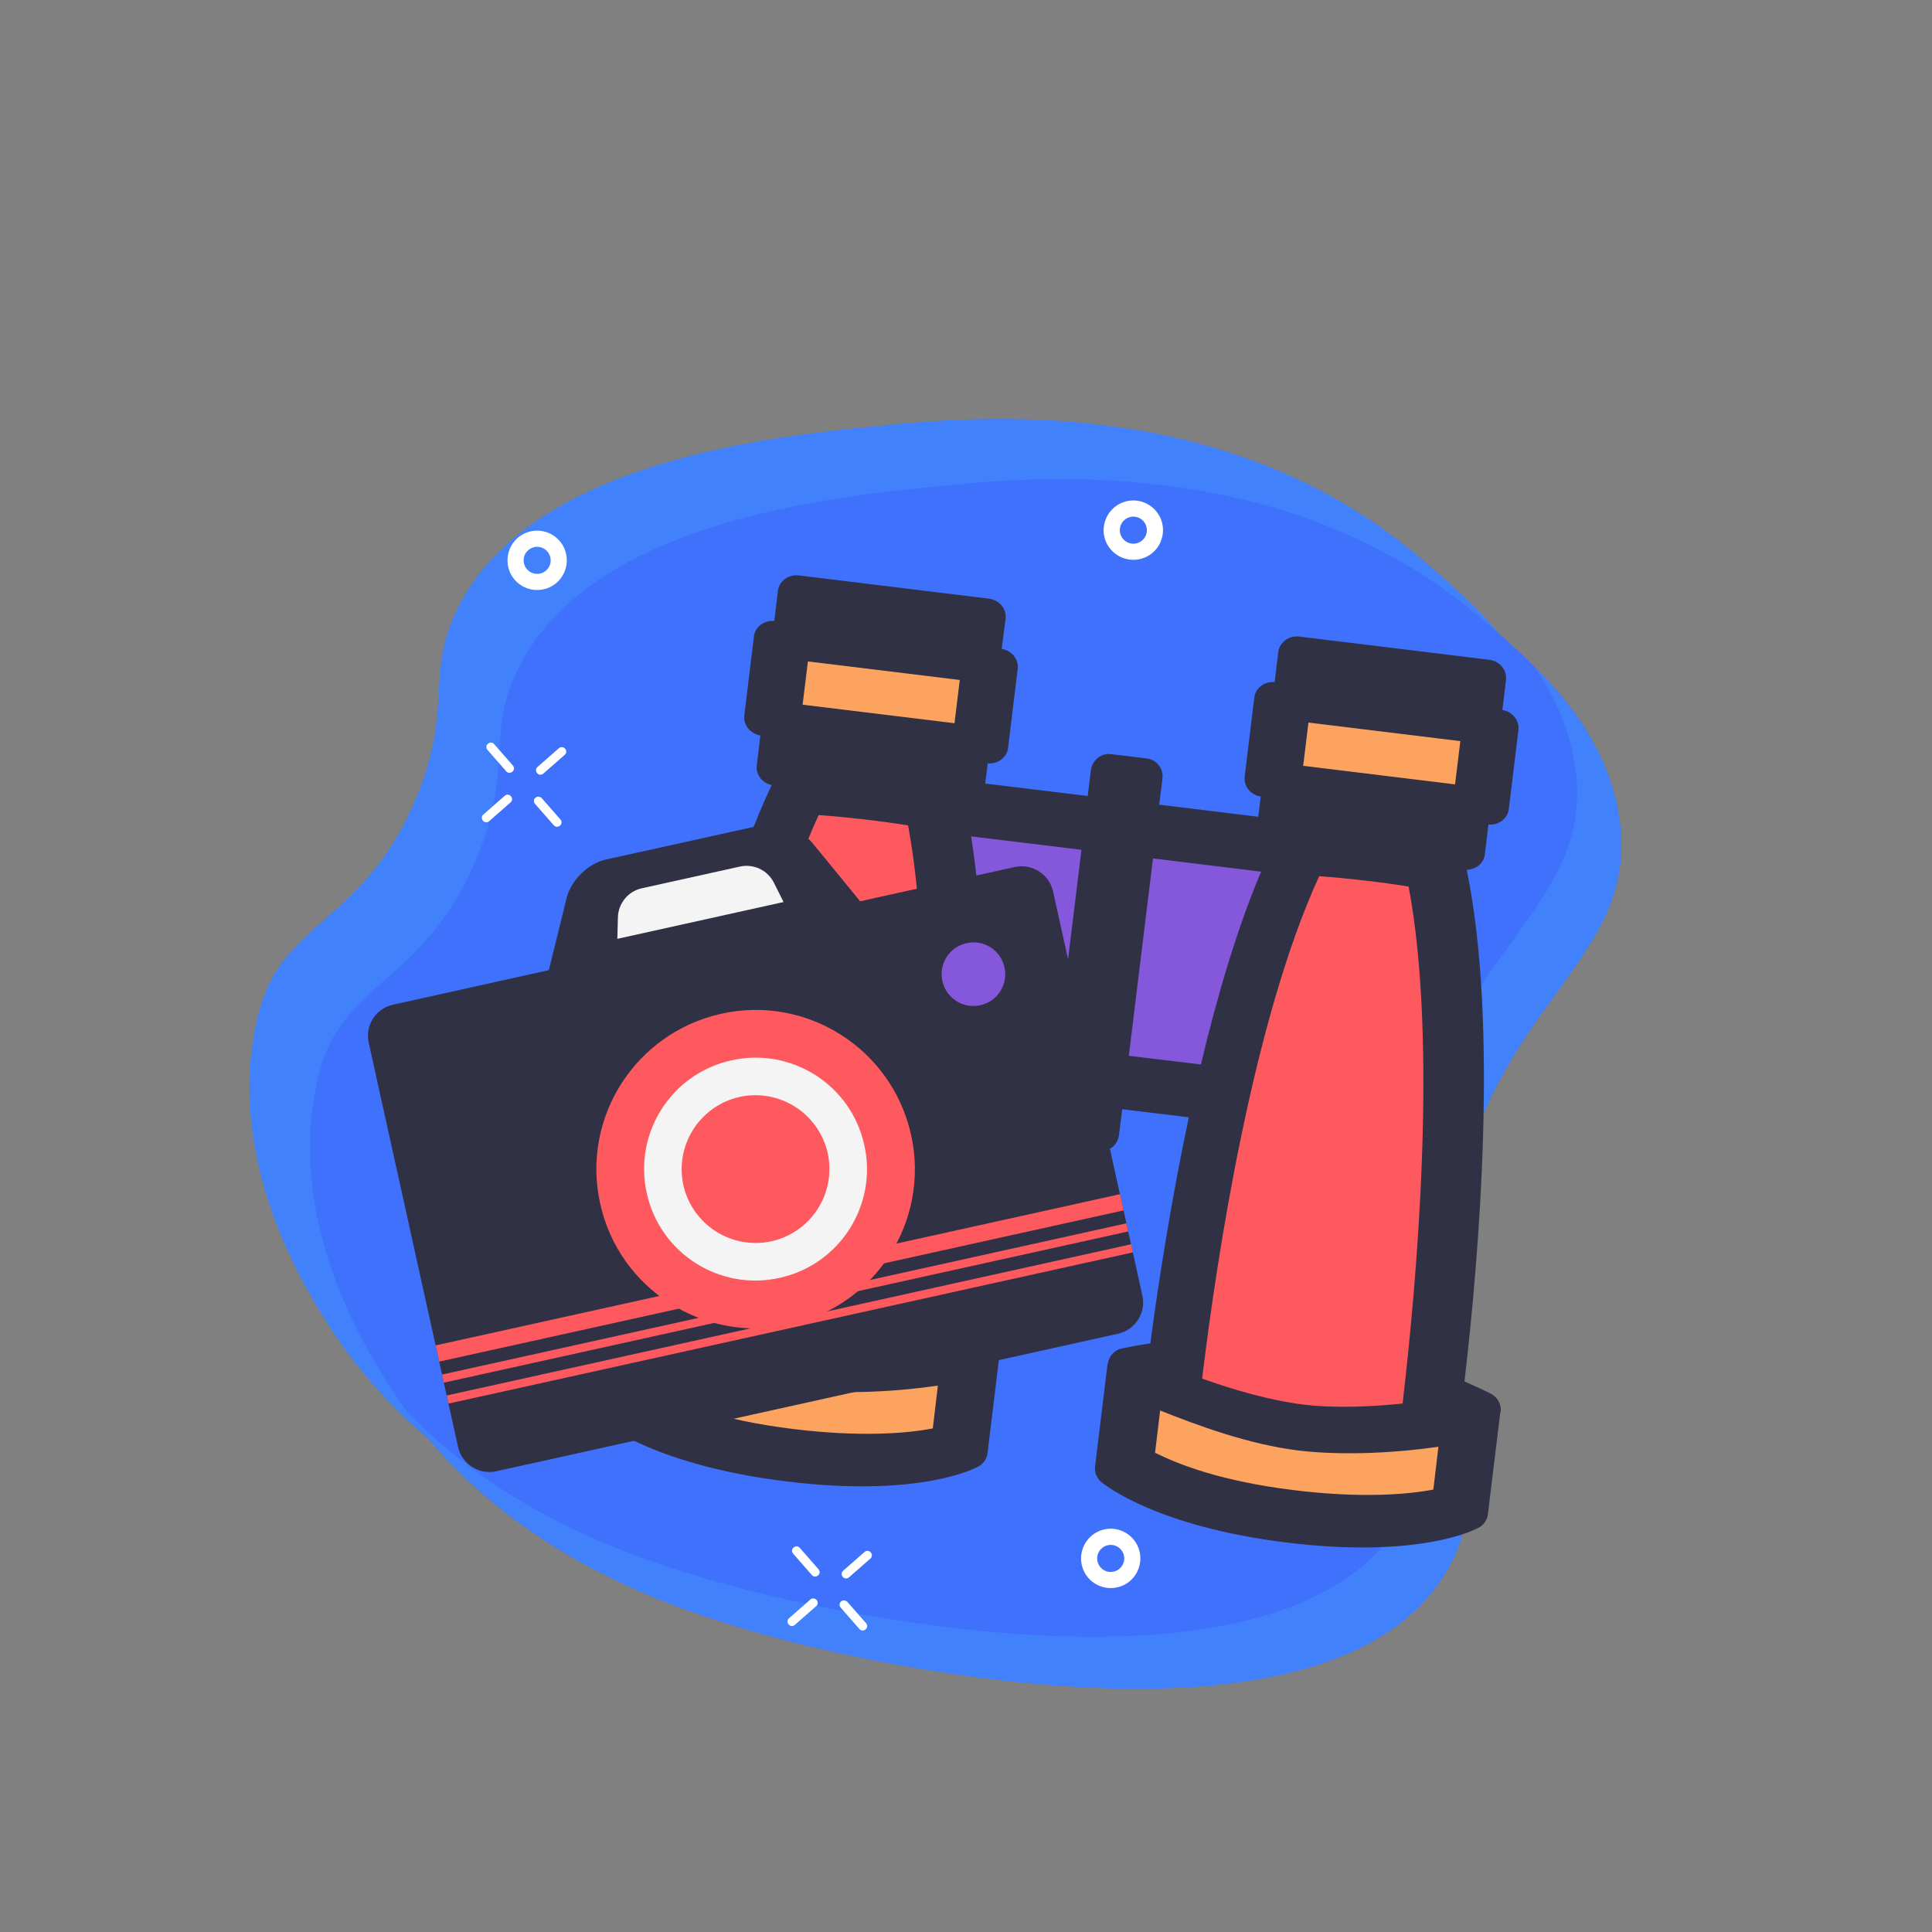 <?xml version="1.0" standalone="no"?><!DOCTYPE svg PUBLIC "-//W3C//DTD SVG 1.1//EN" "http://www.w3.org/Graphics/SVG/1.1/DTD/svg11.dtd"><svg t="1626934080831" class="icon" viewBox="0 0 1024 1024" version="1.1" xmlns="http://www.w3.org/2000/svg" p-id="25049" xmlns:xlink="http://www.w3.org/1999/xlink" width="200" height="200"><rect x="0" y="0" width="1024" height="1024" fill="#808080" stroke="none"/><defs><style type="text/css"></style></defs><path d="M174 702.1c-11.8-18.6-56.8-89.2-36.7-166 12.3-47.1 53.2-46.7 80.9-107.8 23-50.7 6.8-68.5 23.5-104.1 37.6-80 168-92.9 223.5-98.4 49.3-4.9 183.8-18.2 286.8 69.3 28.5 24.2 68.2 57.9 74.5 109.3 8.7 71.6-63.9 94.5-85.6 196.2-23.4 110 25.9 147.5-7 201.4-66.7 109.2-334.6 39.4-351.4 35-58.3-15.6-151.7-45.9-208.5-134.9z" fill="#4181FC" p-id="25050"></path><path d="M206.1 734c-11.8-18.6-56.8-89.2-36.7-166 12.3-47.1 53.2-46.7 80.9-107.8 23-50.7 6.8-68.5 23.5-104.1 37.6-80 168-92.9 223.5-98.4 49.3-4.9 183.8-18.2 286.8 69.3 28.5 24.2 68.2 57.9 74.5 109.3 8.7 71.6-63.9 94.5-85.6 196.2-23.4 110 25.9 147.5-7 201.4-66.7 109.2-334.6 39.4-351.4 35-58.4-15.5-151.8-45.8-208.5-134.9z" fill="#3F71FC" p-id="25051"></path><path d="M835.2 408.8c8.7 71.6-63.9 94.5-85.6 196.2-23.4 110 25.9 147.5-7 201.4C676 915.7 408 846 391.3 841.5c-48-12.8-119.7-35.7-175.2-92.9 57.2 77.8 143.4 105.7 198.5 120.4 16.7 4.5 284.7 74.3 351.4-35 32.9-53.9-16.4-91.5 7-201.4 21.7-101.8 94.3-124.6 85.6-196.2-4.3-35-24.1-61.8-45.4-83 11 15.8 19.4 34.1 22 55.4z" fill="#4181FC" p-id="25052"></path><path d="M795.4 748.5c0.5-3.8-1.3-7.6-5-9.7-0.6-0.3-5.8-2.9-14.2-6.6 7.9-67.7 18-189.6 1.2-271.2 4.9-0.2 9-3.4 9.6-8.1l1.9-15.9c5.4 0.5 10.2-3.1 10.8-8.2l5.1-41.9c0.6-5.1-3.2-9.7-8.5-10.6l1.9-15.9c0.6-5.3-3.3-10-8.9-10.7l-100.6-12.3c-5.5-0.7-10.5 3-11.2 8.2l-1.9 15.9c-5.4-0.4-10.2 3.1-10.8 8.2l-5.1 41.9c-0.6 5.1 3.1 9.7 8.5 10.6l-1.3 10.7-52.5-6.4 1.7-13.7c0.7-5.3-3-10.2-8.2-10.8l-19.2-2.3c-5.1-0.6-9.8 3.2-10.5 8.5l-1.7 13.7-54.3-6.6 1.3-10.7c5.4 0.5 10.2-3.1 10.8-8.2l5.1-41.9c0.6-5.1-3.2-9.7-8.5-10.6L533 328c0.6-5.3-3.3-10-8.9-10.7L423.5 305c-5.6-0.7-10.6 3-11.2 8.2l-1.9 15.9c-5.4-0.4-10.2 3.1-10.8 8.2l-5.1 41.9c-0.6 5.1 3.2 9.7 8.5 10.6l-1.9 15.9c-0.6 4.9 2.9 9.3 7.9 10.4-35.5 75-55.6 195.9-64.6 263.5-8.3 1.3-13.7 2.4-14.5 2.6-4.4 0.7-7.4 4.1-7.9 8-0.1 0.2-0.2 0.3-0.2 0.5l-6.6 54.2c-0.4 3.4 1.2 6.9 4.2 8.9 1.4 1 28.7 23 97.6 31.4 70.3 8.6 100.4-6.8 102.8-8.7 2-1.6 3.3-3.8 3.6-6.2l6.6-54.2v-0.1c0.5-3.8-1.3-7.6-4.9-9.7-0.6-0.3-5.9-2.9-14.2-6.6 3.7-31.7 7.8-75.2 9.5-120.9l36.6 4.5-1.7 13.6c-0.7 5.4 3 10.2 8.1 10.8l19.2 2.3c5.2 0.6 9.9-3.1 10.5-8.5l1.7-13.6 35.3 4.3c-9.5 44.8-16.2 88.1-20.4 119.8-8.3 1.3-13.7 2.4-14.5 2.6-4.4 0.7-7.4 4.1-8 8 0 0.2-0.2 0.3-0.2 0.5l-6.6 54.2c-0.4 3.4 1.2 6.9 4.2 8.9 1.4 1 28.7 23 97.6 31.4 70.3 8.6 100.4-6.8 102.8-8.7 2-1.6 3.3-3.8 3.6-6.2l6.6-54.2c0.2 0.1 0.2 0.1 0.2 0z m0 0" fill="#313145" p-id="25053"></path><path d="M425.4 373.501l2.798-22.93 80.503 9.828-2.8 22.93z" fill="#FCA360" p-id="25054"></path><path d="M433.9 432c14 1 33.6 3.2 47.4 5.5 15.6 83.5 4.1 211.7-3.2 274-16.5 1.7-35.8 2.6-53 0.5-17.6-2.1-37-7.9-53.2-13.7 0.1-1 0.2-1.7 0.3-2.8 7.7-63.1 26.7-187.4 61.7-263.5z m0 0" fill="#FD595E" p-id="25055"></path><path d="M494.4 757.1c-13.5 2.6-38.2 4.7-74 0.3-38.3-4.7-60.5-13.4-73.5-19.8l2.7-22.4c19.5 7.8 46.5 17.9 73.3 21.2 25 3 54.8 0.9 74.2-2l-2.7 22.7z m0 0" fill="#FCA360" p-id="25056"></path><path d="M560.4 555l-39.3-4.8c0.4-37.2-1.2-74.5-6.4-106.9l58.5 7.1L560.4 555z m0 0" fill="#8557DA" p-id="25057"></path><path d="M690.708 405.911l2.8-22.93 80.502 9.828-2.8 22.93z" fill="#FCA360" p-id="25058"></path><path d="M699.2 464.4c14 1 33.6 3.2 47.4 5.5 15.7 83.5 4.1 211.7-3.2 274-16.5 1.7-35.8 2.6-53 0.5-17.6-2.2-37-7.9-53.2-13.7l0.3-2.8c7.7-63.1 26.7-187.4 61.7-263.5z" fill="#FD595E" p-id="25059"></path><path d="M598.3 559.6L611.1 455l57.3 7c-12.7 30.1-23.3 66-31.9 102.2l-38.2-4.6z" fill="#8557DA" p-id="25060"></path><path d="M759.7 789.5c-13.5 2.6-38.2 4.7-74 0.3-38.3-4.7-60.5-13.4-73.5-19.8l2.7-22.4c19.6 7.8 46.6 17.9 73.3 21.2 25 3 54.8 0.9 74.2-2l-2.7 22.7z m0 0" fill="#FCA360" p-id="25061"></path><path d="M558.1 472.3l47.4 214.5c2 9-3.8 18.1-12.9 20.1L263 779.8c-9.1 2-18.2-3.8-20.2-12.8l-47.4-214.5c-2-9 3.8-18 12.9-20l82.6-18.3 9.5-38.5c2.2-9 11.4-18.1 20.6-20.1l82.4-18.2c9.1-2 21.3 2.2 27.2 9.4l25.3 30.9 82.1-18.2c9.1-1.9 18.1 3.9 20.1 12.8z" fill="#313145" p-id="25062"></path><path d="M519.6 532.8c9.1-2 14.8-11 12.8-20.1-2-9.1-11-14.9-20.1-12.8-9.1 2-14.9 11-12.8 20.1 2 9.1 11 14.8 20.1 12.8z" fill="#8557DA" p-id="25063"></path><path d="M230.9 713.088l362.75-80.154 1.899 8.592-362.75 80.155zM234.284 728.542l362.75-80.155 0.95 4.297-362.75 80.154zM236.783 739.63l362.75-80.153 0.95 4.296-362.75 80.154z" fill="#FD595E" p-id="25064"></path><path d="M418.7 702.1C464.2 692 493 647 482.9 601.5c-10.1-45.5-55.1-74.3-100.6-64.2-45.5 10.1-74.3 55.1-64.2 100.6 10 45.5 55.1 74.2 100.6 64.2z" fill="#FD595E" p-id="25065"></path><path d="M413.2 677.3c31.9-7 52-38.6 44.9-70.4-7-31.9-38.6-52-70.4-44.9-31.9 7-52 38.6-44.9 70.4 7 31.9 38.6 52 70.4 44.9z" fill="#F4F4F4" p-id="25066"></path><path d="M408.9 657.9a39.27 39.27 0 0 0 29.8-46.7 39.27 39.27 0 0 0-46.7-29.8 39.27 39.27 0 0 0-29.8 46.7 39.27 39.27 0 0 0 46.7 29.8z" fill="#FD595E" p-id="25067"></path><path d="M415.3 478.1l-88.1 19.5 0.3-11.4c0.2-7.4 5.4-13.8 12.7-15.4l52-11.5c7.2-1.6 14.7 1.9 18 8.6l5.1 10.2z" fill="#F4F4F4" p-id="25068"></path><path d="M612.5 270.6c5.7 6.5 5.1 16.4-1.4 22.2-6.5 5.7-16.4 5.1-22.2-1.4s-5.1-16.4 1.4-22.2a15.7 15.7 0 0 1 22.2 1.4z m-17.2 15.1c2.6 3 7.1 3.3 10.1 0.7 3-2.6 3.3-7.1 0.7-10.1-2.6-3-7.1-3.3-10.1-0.7-3 2.6-3.3 7.1-0.7 10.1z" fill="#FFFFFF" p-id="25069"></path><path d="M600.5 815.6c5.7 6.5 5.1 16.4-1.4 22.2-6.5 5.7-16.4 5.1-22.2-1.4-5.7-6.5-5.1-16.4 1.4-22.2a15.7 15.7 0 0 1 22.2 1.4z m-17.2 15.1c2.6 3 7.1 3.3 10.1 0.7 3-2.6 3.3-7.1 0.7-10.1-2.6-3-7.1-3.3-10.1-0.7-3 2.6-3.3 7.1-0.7 10.1z" fill="#FFFFFF" p-id="25070"></path><path d="M296.5 286.6c5.7 6.5 5.1 16.4-1.4 22.2-6.5 5.7-16.4 5.1-22.2-1.4-5.7-6.5-5.1-16.4 1.4-22.2a15.7 15.7 0 0 1 22.2 1.4z m-17.2 15.1c2.6 3 7.1 3.3 10.1 0.7 3-2.6 3.3-7.1 0.7-10.1-2.6-3-7.1-3.3-10.1-0.7-3 2.6-3.3 7.1-0.7 10.1z" fill="#FFFFFF" p-id="25071"></path><path d="M270.8 422c0.9 1 0.8 2.5-0.2 3.3l-11.3 9.9c-1 0.9-2.5 0.8-3.3-0.2-0.9-1-0.8-2.5 0.2-3.3l11.3-9.9c0.9-0.9 2.4-0.8 3.3 0.2zM299.5 396.8c0.9 1 0.8 2.5-0.2 3.3L288 410c-1 0.9-2.5 0.8-3.3-0.2-0.9-1-0.8-2.5 0.2-3.3l11.3-9.9c0.9-0.9 2.4-0.8 3.3 0.2z" fill="#FFFFFF" p-id="25072"></path><path d="M261.9 394.4l9.9 11.3c0.9 1 0.8 2.5-0.2 3.3-1 0.9-2.5 0.8-3.3-0.2l-9.9-11.3c-0.9-1-0.8-2.5 0.2-3.3 1-0.9 2.5-0.8 3.3 0.2zM287.1 423l9.9 11.3c0.9 1 0.8 2.5-0.2 3.3-1 0.9-2.5 0.8-3.3-0.2l-9.9-11.3c-0.9-1-0.8-2.5 0.2-3.3 0.9-0.8 2.4-0.7 3.3 0.2z" fill="#FFFFFF" p-id="25073"></path><path d="M432.8 848c0.9 1 0.8 2.5-0.2 3.3l-11.3 9.9c-1 0.9-2.5 0.8-3.3-0.2-0.9-1-0.8-2.5 0.2-3.3l11.3-9.9c0.9-0.9 2.4-0.8 3.3 0.2zM461.5 822.8c0.9 1 0.8 2.5-0.2 3.3L450 836c-1 0.9-2.5 0.8-3.3-0.2-0.9-1-0.8-2.5 0.2-3.3l11.3-9.9c0.9-0.9 2.4-0.8 3.3 0.2z" fill="#FFFFFF" p-id="25074"></path><path d="M423.9 820.4l9.9 11.3c0.9 1 0.8 2.5-0.2 3.3-1 0.9-2.5 0.8-3.3-0.2l-9.9-11.3c-0.9-1-0.8-2.5 0.2-3.3 1-0.9 2.5-0.8 3.3 0.2zM449.1 849l9.9 11.3c0.9 1 0.8 2.5-0.2 3.3-1 0.9-2.5 0.8-3.3-0.2l-9.9-11.3c-0.9-1-0.8-2.5 0.2-3.3 0.9-0.8 2.4-0.7 3.3 0.2z" fill="#FFFFFF" p-id="25075"></path></svg>